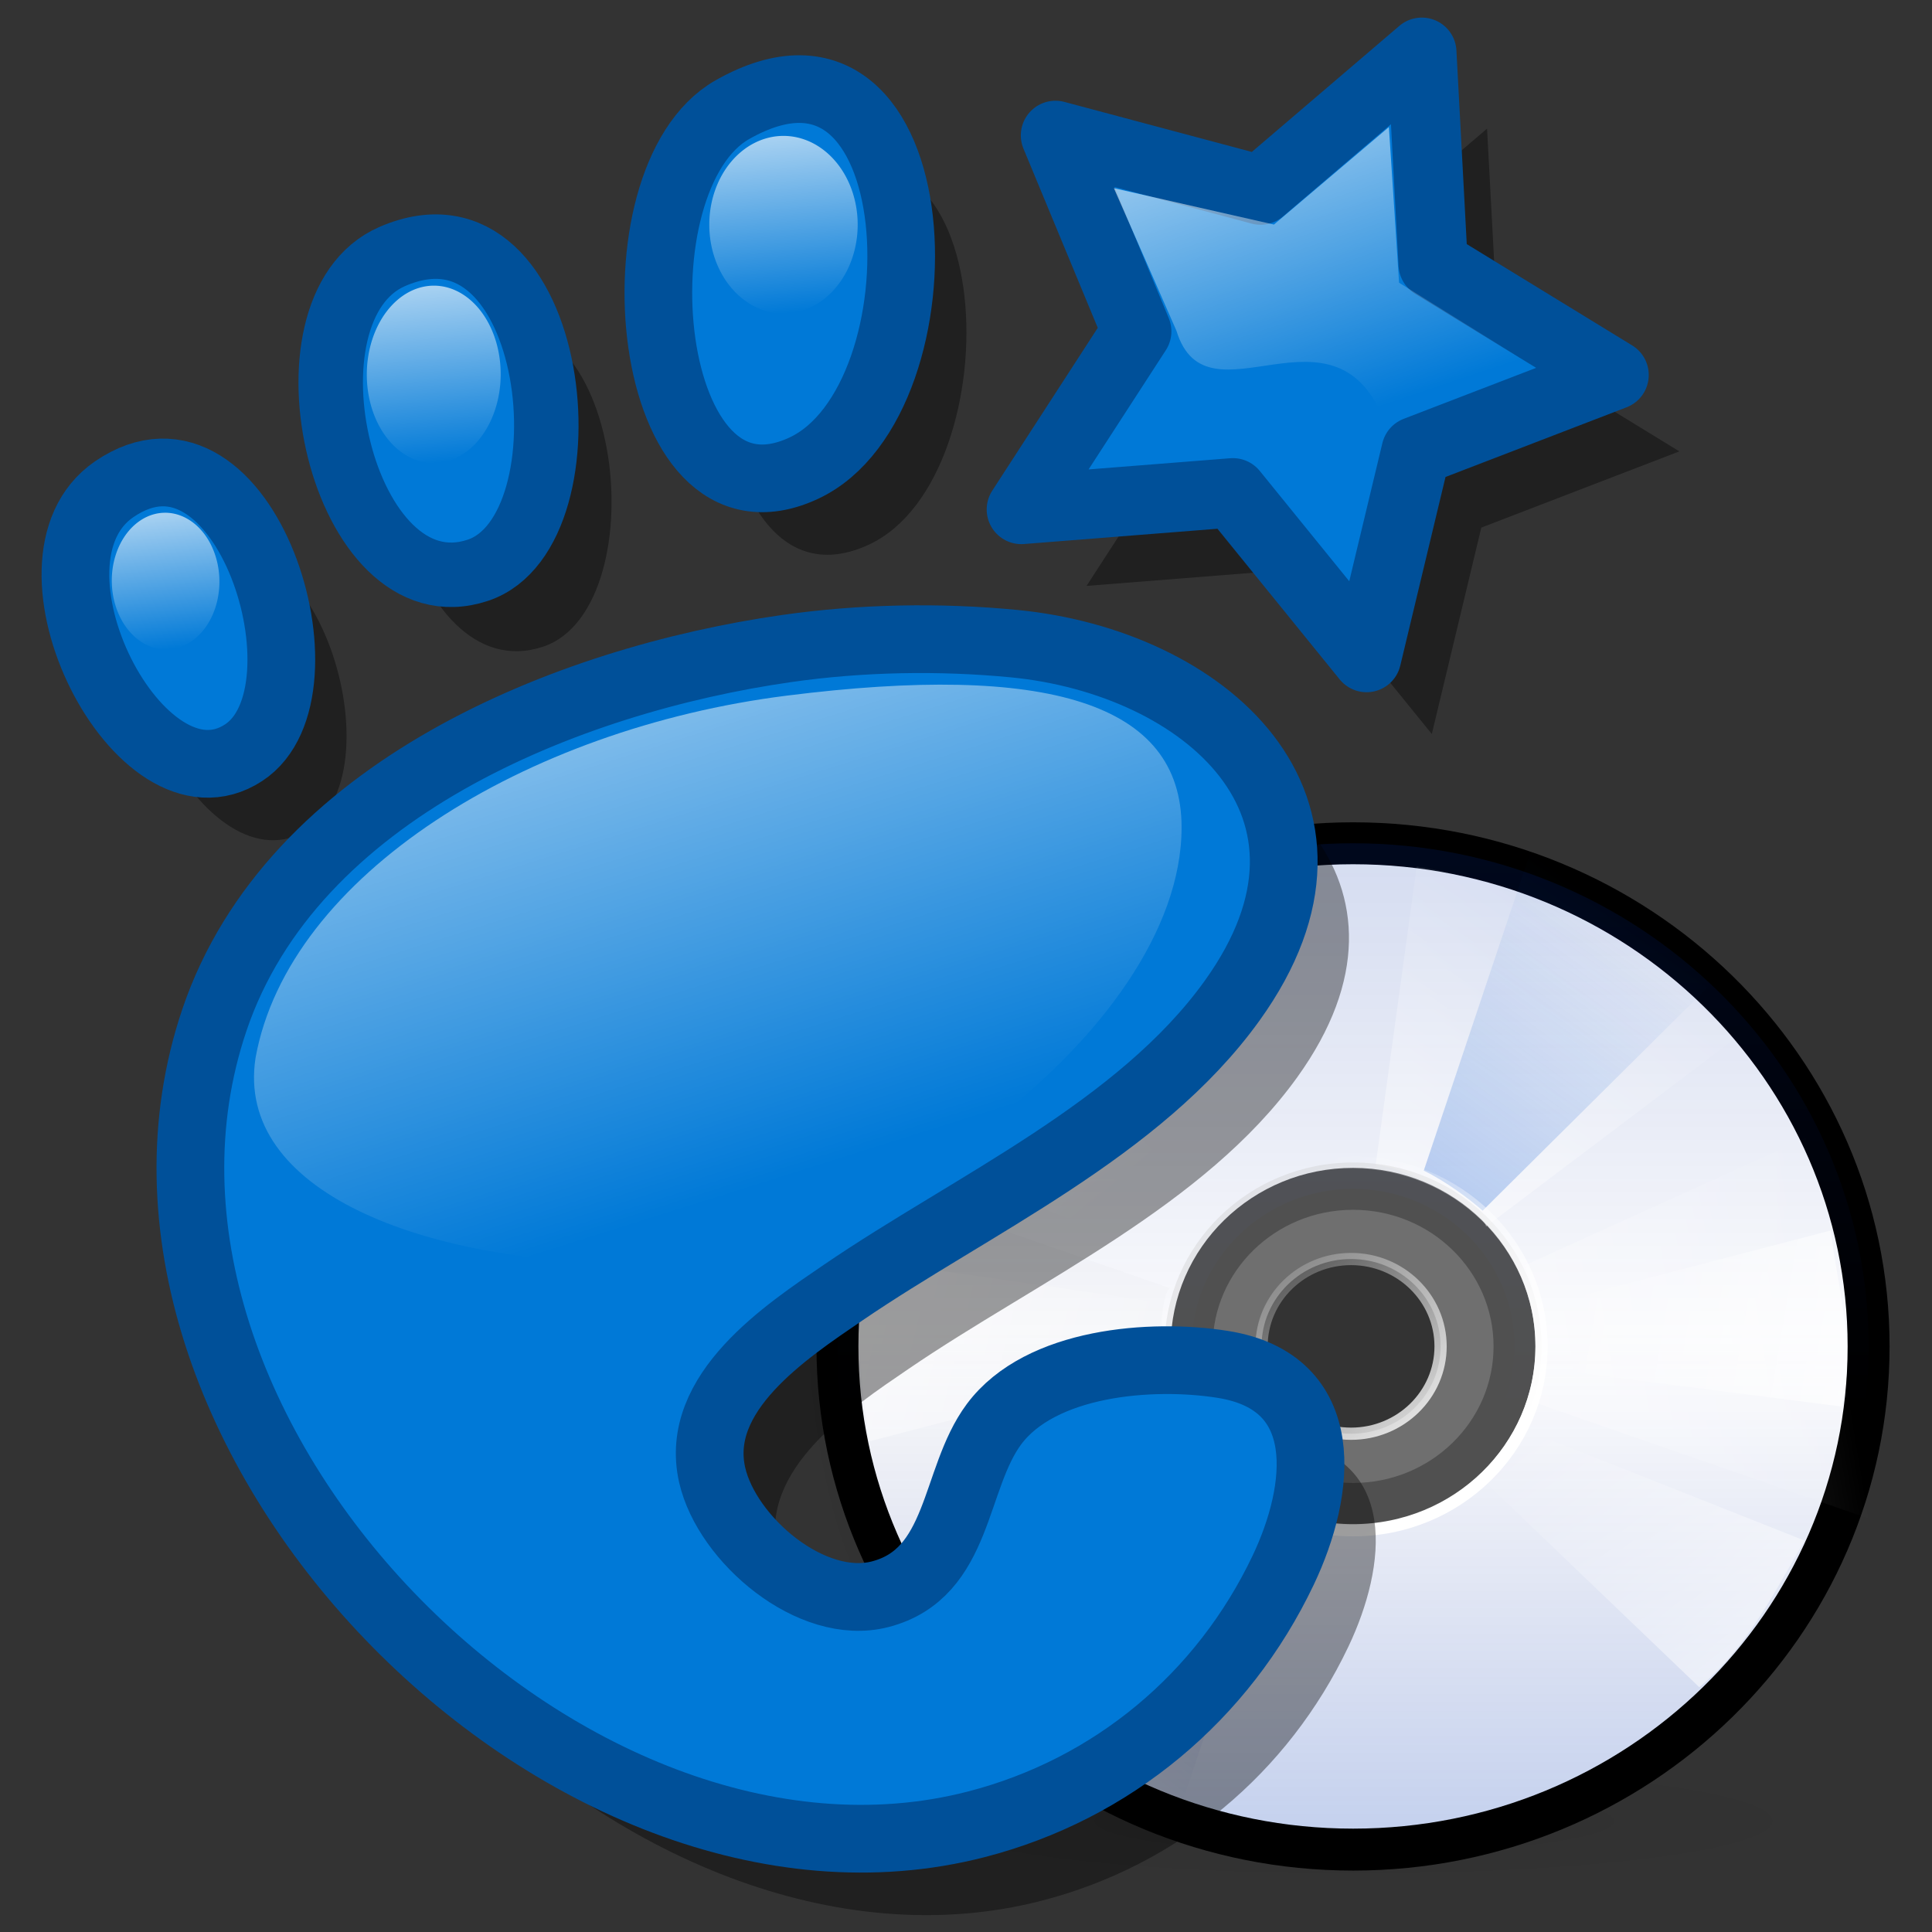 <?xml version="1.0" encoding="UTF-8" standalone="no"?>
<!-- Created with Inkscape (http://www.inkscape.org/) -->
<!-- 
-->
<svg
   xmlns:dc="http://purl.org/dc/elements/1.1/"
   xmlns:cc="http://web.resource.org/cc/"
   xmlns:rdf="http://www.w3.org/1999/02/22-rdf-syntax-ns#"
   xmlns:svg="http://www.w3.org/2000/svg"
   xmlns="http://www.w3.org/2000/svg"
   xmlns:xlink="http://www.w3.org/1999/xlink"
   xmlns:sodipodi="http://inkscape.sourceforge.net/DTD/sodipodi-0.dtd"
   xmlns:inkscape="http://www.inkscape.org/namespaces/inkscape"
   version="1.0"
   x="00"
   y="00"
   width="128"
   height="128"
   id="Etiquette"
   sodipodi:version="0.32"
   inkscape:version="0.41+cvs"
   sodipodi:docname="dropline.svg"
   sodipodi:docbase="/usr/share/icons/dlg-etiquette/scalable/apps">
  <rect width="100%" height="100%" fill="#333333" stroke="none"/>
  <sodipodi:namedview
     id="base"
     pagecolor="#ffffff"
     bordercolor="#666666"
     borderopacity="1.0"
     inkscape:pageopacity="0.0"
     inkscape:pageshadow="0"
     inkscape:zoom="2.0000000"
     inkscape:cx="138.71082"
     inkscape:cy="34.849747"
     inkscape:window-width="802"
     inkscape:window-height="569"
     inkscape:window-x="238"
     inkscape:window-y="83"
     inkscape:current-layer="Etiquette"
     showgrid="true"
     gridspacingx="8pt"
     gridspacingy="8pt"
     gridoriginy="0pt"
     gridoriginx="0pt"
     inkscape:grid-points="false"
     gridtolerance="40pt"
     showborder="true"
     inkscape:grid-bbox="false"
     gridcolor="#3f3fff"
     gridopacity="0.082"
     gridempspacing="2"
     gridempcolor="#3f3fff"
     gridempopacity="0.082" />
  <defs
     id="Gradients">
    <linearGradient
       id="linearGradient2749"
       inkscape:collect="always">
      <stop
         id="stop2751"
         offset="0"
         style="stop-color:#ffffff;stop-opacity:1;" />
      <stop
         id="stop2753"
         offset="1"
         style="stop-color:#ffffff;stop-opacity:0;" />
    </linearGradient>
    <linearGradient
       id="linearGradient2737"
       inkscape:collect="always">
      <stop
         id="stop2739"
         offset="0"
         style="stop-color:#ffffff;stop-opacity:1;" />
      <stop
         id="stop2741"
         offset="1"
         style="stop-color:#ffffff;stop-opacity:0;" />
    </linearGradient>
    <linearGradient
       id="linearGradient2725"
       inkscape:collect="always">
      <stop
         id="stop2727"
         offset="0"
         style="stop-color:#ffffff;stop-opacity:1;" />
      <stop
         id="stop2729"
         offset="1"
         style="stop-color:#ffffff;stop-opacity:0;" />
    </linearGradient>
    <linearGradient
       id="linearGradient2713"
       inkscape:collect="always">
      <stop
         id="stop2715"
         offset="0"
         style="stop-color:#ffffff;stop-opacity:1;" />
      <stop
         id="stop2717"
         offset="1"
         style="stop-color:#ffffff;stop-opacity:0;" />
    </linearGradient>
    <linearGradient
       inkscape:collect="always"
       id="linearGradient2701">
      <stop
         style="stop-color:#ffffff;stop-opacity:1;"
         offset="0"
         id="stop2703" />
      <stop
         style="stop-color:#ffffff;stop-opacity:0;"
         offset="1"
         id="stop2705" />
    </linearGradient>
    <linearGradient
       id="linearGradient9590">
      <stop
         style="stop-color:#ffffff;stop-opacity:0;"
         offset="0"
         id="stop9591" />
      <stop
         style="stop-color:#fff;stop-opacity:1;"
         offset="1"
         id="stop9592" />
    </linearGradient>
    <linearGradient
       inkscape:collect="always"
       id="linearGradient583">
      <stop
         style="stop-color:#000000;stop-opacity:1;"
         offset="0"
         id="stop584" />
      <stop
         style="stop-color:#000000;stop-opacity:0;"
         offset="1"
         id="stop585" />
    </linearGradient>
    <linearGradient
       id="linearGradient2023">
      <stop
         style="stop-color:#006aff;stop-opacity:0.686;"
         offset="0"
         id="stop2024" />
      <stop
         style="stop-color:#001d8f;stop-opacity:0;"
         offset="1"
         id="stop2025" />
    </linearGradient>
    <linearGradient
       id="linearGradient1753">
      <stop
         style="stop-color:#0043e3;stop-opacity:1;"
         offset="0"
         id="stop1754" />
      <stop
         style="stop-color:#0054cb;stop-opacity:0;"
         offset="1"
         id="stop1755" />
    </linearGradient>
    <linearGradient
       inkscape:collect="always"
       id="linearGradient1601">
      <stop
         style="stop-color:#ffffff;stop-opacity:1;"
         offset="0"
         id="stop1602" />
      <stop
         style="stop-color:#ffffff;stop-opacity:0;"
         offset="1"
         id="stop1603" />
    </linearGradient>
    <linearGradient
       inkscape:collect="always"
       xlink:href="#linearGradient1811"
       id="linearGradient5832"
       gradientUnits="userSpaceOnUse"
       gradientTransform="matrix(-0.439,-0.488,-0.444,0.493,668.133,236.885)"
       x1="2.825"
       y1="173.712"
       x2="83.588"
       y2="92.949" />
    <linearGradient
       id="linearGradient1811">
      <stop
         style="stop-color:#ffffff;stop-opacity:1;"
         offset="0"
         id="stop1812" />
      <stop
         style="stop-color:#ffffff;stop-opacity:0;"
         offset="1"
         id="stop1813" />
    </linearGradient>
    <linearGradient
       inkscape:collect="always"
       xlink:href="#linearGradient1811"
       id="linearGradient5831"
       gradientUnits="userSpaceOnUse"
       gradientTransform="matrix(-0.594,-0.661,-0.328,0.364,668.133,236.885)"
       x1="98.899"
       y1="8.786"
       x2="35.052"
       y2="72.632" />
    <linearGradient
       id="linearGradient2386">
      <stop
         style="stop-color:#ffffff;stop-opacity:1;"
         offset="0"
         id="stop2387" />
      <stop
         style="stop-color:#46a046;stop-opacity:1;"
         offset="0.5"
         id="stop2414" />
      <stop
         style="stop-color:#267726;stop-opacity:1;"
         offset="1"
         id="stop2388" />
    </linearGradient>
    <linearGradient
       inkscape:collect="always"
       xlink:href="#linearGradient2386"
       id="linearGradient5830"
       gradientUnits="userSpaceOnUse"
       gradientTransform="matrix(-0.439,-0.488,-0.444,0.493,672.058,236.403)"
       x1="17.775"
       y1="81.311"
       x2="93.902"
       y2="60.913" />
    <linearGradient
       id="MaterialSoftShadow">
      <stop
         style="stop-color:#000000;stop-opacity:0.215;"
         offset="0"
         id="stop2619" />
      <stop
         style="stop-color:#000000;stop-opacity:0.098;"
         offset="0.5"
         id="stop2621" />
      <stop
         style="stop-color:#000000;stop-opacity:0;"
         offset="1"
         id="stop2620" />
    </linearGradient>
    <linearGradient
       inkscape:collect="always"
       xlink:href="#linearGradient583"
       id="linearGradient586"
       gradientTransform="scale(0.97,1.031)"
       x1="649.975"
       y1="221.225"
       x2="585.337"
       y2="220.087"
       gradientUnits="userSpaceOnUse" />
    <linearGradient
       inkscape:collect="always"
       xlink:href="#linearGradient2023"
       id="linearGradient97"
       gradientUnits="userSpaceOnUse"
       gradientTransform="matrix(0.911,0,0,0.889,-4.671,-2.469)"
       x1="98.615"
       y1="-205.989"
       x2="98.615"
       y2="87.374" />
    <linearGradient
       y2="670.943"
       x2="461.125"
       y1="186.969"
       x1="222.702"
       gradientTransform="matrix(0.133,0,0,0.128,37.243,37.077)"
       gradientUnits="userSpaceOnUse"
       id="linearGradient3296"
       xlink:href="#linearGradient3329"
       inkscape:collect="always" />
    <linearGradient
       y2="23.714"
       x2="52.857"
       y1="8.363"
       x1="51.327"
       gradientUnits="userSpaceOnUse"
       id="linearGradient3266"
       xlink:href="#linearGradient3252"
       inkscape:collect="always" />
    <linearGradient
       y2="23.714"
       x2="52.857"
       y1="8.363"
       x1="51.327"
       gradientUnits="userSpaceOnUse"
       id="linearGradient3262"
       xlink:href="#linearGradient3252"
       inkscape:collect="always" />
    <linearGradient
       gradientUnits="userSpaceOnUse"
       y2="23.714"
       x2="52.857"
       y1="8.363"
       x1="51.327"
       id="linearGradient3258"
       xlink:href="#linearGradient3252"
       inkscape:collect="always" />
    <linearGradient
       gradientUnits="userSpaceOnUse"
       y2="29.339"
       x2="84.464"
       y1="-0.571"
       x1="74.464"
       id="linearGradient3248"
       xlink:href="#linearGradient3242"
       inkscape:collect="always" />
    <linearGradient
       gradientUnits="userSpaceOnUse"
       y2="75.35"
       x2="51.77"
       y1="18.276"
       x1="33.771"
       id="linearGradient3238"
       xlink:href="#linearGradient3232"
       inkscape:collect="always" />
    <linearGradient
       id="linearGradient8905">
      <stop
         style="stop-color:#00a300;stop-opacity:1;"
         offset="0"
         id="stop8907" />
      <stop
         style="stop-color:#d4ef00;stop-opacity:1;"
         offset="1"
         id="stop8909" />
    </linearGradient>
    <linearGradient
       inkscape:collect="always"
       xlink:href="#linearGradient8905"
       id="linearGradient8911"
       gradientTransform="scale(1.02,0.98)"
       x1="222.702"
       y1="186.969"
       x2="461.125"
       y2="670.943"
       gradientUnits="userSpaceOnUse" />
    <linearGradient
       inkscape:collect="always"
       xlink:href="#linearGradient8905"
       id="linearGradient8920"
       gradientUnits="userSpaceOnUse"
       gradientTransform="scale(1.02,0.98)"
       x1="222.702"
       y1="186.969"
       x2="461.125"
       y2="670.943" />
    <linearGradient
       inkscape:collect="always"
       xlink:href="#linearGradient8905"
       id="linearGradient8924"
       gradientUnits="userSpaceOnUse"
       gradientTransform="matrix(0.224,0,0,0.215,-19.999,-25.542)"
       x1="222.702"
       y1="186.969"
       x2="461.125"
       y2="670.943" />
    <linearGradient
       y2="670.943"
       x2="461.125"
       y1="186.969"
       x1="222.702"
       gradientTransform="matrix(0.224,0,0,0.215,-19.285,-21.256)"
       gradientUnits="userSpaceOnUse"
       id="linearGradient2061"
       xlink:href="#linearGradient8905"
       inkscape:collect="always" />
    <radialGradient
       id="defitem0"
       gradientUnits="userSpaceOnUse"
       cx="49.739"
       cy="200.99"
       fx="49.739"
       fy="200.99"
       r="259.508">
      <stop
         stop-color="#99ccff"
         offset="0.006"
         stop-opacity="1"
         id="stop156" />
      <stop
         stop-color="#3399ff"
         offset="0.584"
         stop-opacity="1"
         id="stop157" />
      <stop
         stop-color="#0066cc"
         offset="1"
         stop-opacity="1"
         id="stop158" />
    </radialGradient>
    <linearGradient
       id="defitem1"
       gradientUnits="userSpaceOnUse"
       x1="126.668"
       y1="242.002"
       x2="126.668"
       y2="153.002">
      <stop
         stop-color="#ffffff"
         offset="0.006"
         stop-opacity="1"
         id="stop160" />
      <stop
         stop-color="#99ccff"
         offset="0.73"
         stop-opacity="1"
         id="stop161" />
      <stop
         stop-color="#3399ff"
         offset="1"
         stop-opacity="1"
         id="stop162" />
    </linearGradient>
    <linearGradient
       id="defitem2"
       gradientUnits="userSpaceOnUse"
       x1="55.456"
       y1="218.395"
       x2="60.371"
       y2="179.294">
      <stop
         stop-color="#99ccff"
         offset="0"
         stop-opacity="1"
         id="stop164" />
      <stop
         stop-color="#ffffff"
         offset="1"
         stop-opacity="1"
         id="stop165" />
    </linearGradient>
    <linearGradient
       id="defitem3"
       gradientUnits="userSpaceOnUse"
       x1="81.832"
       y1="221.711"
       x2="86.747"
       y2="182.61">
      <stop
         stop-color="#99ccff"
         offset="0"
         stop-opacity="1"
         id="stop167" />
      <stop
         stop-color="#ffffff"
         offset="1"
         stop-opacity="1"
         id="stop168" />
    </linearGradient>
    <linearGradient
       id="defitem4"
       gradientUnits="userSpaceOnUse"
       x1="116.754"
       y1="226.101"
       x2="121.669"
       y2="187">
      <stop
         stop-color="#99ccff"
         offset="0"
         stop-opacity="1"
         id="stop170" />
      <stop
         stop-color="#ffffff"
         offset="1"
         stop-opacity="1"
         id="stop171" />
    </linearGradient>
    <linearGradient
       id="defitem5"
       gradientUnits="userSpaceOnUse"
       x1="167.892"
       y1="232.529"
       x2="172.807"
       y2="193.428">
      <stop
         stop-color="#99ccff"
         offset="0"
         stop-opacity="1"
         id="stop173" />
      <stop
         stop-color="#ffffff"
         offset="1"
         stop-opacity="1"
         id="stop174" />
    </linearGradient>
    <linearGradient
       id="defitem6"
       gradientUnits="userSpaceOnUse"
       x1="117.213"
       y1="151.981"
       x2="117.213"
       y2="97.173">
      <stop
         stop-color="#99ccff"
         offset="0"
         stop-opacity="1"
         id="stop176" />
      <stop
         stop-color="#ffffff"
         offset="1"
         stop-opacity="1"
         id="stop177" />
    </linearGradient>
    <linearGradient
       id="defitem7"
       gradientUnits="userSpaceOnUse"
       x1="156.316"
       y1="81.697"
       x2="156.316"
       y2="67.65">
      <stop
         stop-color="#99ccff"
         offset="0"
         stop-opacity="1"
         id="stop179" />
      <stop
         stop-color="#ffffff"
         offset="1"
         stop-opacity="1"
         id="stop180" />
    </linearGradient>
    <linearGradient
       id="linearGradient7276">
      <stop
         style="stop-color:#c5c5c5;stop-opacity:1;"
         offset="0"
         id="stop7278" />
      <stop
         id="stop7284"
         offset="0.5"
         style="stop-color:#ffffff;stop-opacity:1;" />
      <stop
         style="stop-color:#c7c7c7;stop-opacity:1;"
         offset="1"
         id="stop7280" />
    </linearGradient>
    <linearGradient
       id="linearGradient3232"
       inkscape:collect="always">
      <stop
         id="stop3234"
         offset="0"
         style="stop-color:#ffffff;stop-opacity:1;" />
      <stop
         id="stop3236"
         offset="1"
         style="stop-color:#ffffff;stop-opacity:0;" />
    </linearGradient>
    <linearGradient
       id="linearGradient3242"
       inkscape:collect="always">
      <stop
         id="stop3244"
         offset="0"
         style="stop-color:#ffffff;stop-opacity:1;" />
      <stop
         id="stop3246"
         offset="1"
         style="stop-color:#ffffff;stop-opacity:0;" />
    </linearGradient>
    <linearGradient
       id="linearGradient3252"
       inkscape:collect="always">
      <stop
         id="stop3254"
         offset="0"
         style="stop-color:#ffffff;stop-opacity:1;" />
      <stop
         id="stop3256"
         offset="1"
         style="stop-color:#ffffff;stop-opacity:0;" />
    </linearGradient>
    <linearGradient
       id="linearGradient3299">
      <stop
         id="stop3301"
         offset="0"
         style="stop-color:#00a300;stop-opacity:1;" />
      <stop
         id="stop3303"
         offset="1"
         style="stop-color:#d4ef00;stop-opacity:1;" />
    </linearGradient>
    <linearGradient
       id="linearGradient3305">
      <stop
         style="stop-color:#00a300;stop-opacity:1;"
         offset="0"
         id="stop3307" />
      <stop
         style="stop-color:#d4ef00;stop-opacity:1;"
         offset="1"
         id="stop3309" />
    </linearGradient>
    <linearGradient
       id="linearGradient3311">
      <stop
         id="stop3313"
         offset="0"
         style="stop-color:#00a300;stop-opacity:1;" />
      <stop
         id="stop3315"
         offset="1"
         style="stop-color:#d4ef00;stop-opacity:1;" />
    </linearGradient>
    <linearGradient
       id="linearGradient3317">
      <stop
         style="stop-color:#00a300;stop-opacity:1;"
         offset="0"
         id="stop3319" />
      <stop
         style="stop-color:#d4ef00;stop-opacity:1;"
         offset="1"
         id="stop3321" />
    </linearGradient>
    <linearGradient
       id="linearGradient3323">
      <stop
         id="stop3325"
         offset="0"
         style="stop-color:#00a300;stop-opacity:1;" />
      <stop
         id="stop3327"
         offset="1"
         style="stop-color:#d4ef00;stop-opacity:1;" />
    </linearGradient>
    <linearGradient
       id="linearGradient3329">
      <stop
         style="stop-color:#00a300;stop-opacity:1;"
         offset="0"
         id="stop3331" />
      <stop
         style="stop-color:#d4ef00;stop-opacity:1;"
         offset="1"
         id="stop3333" />
    </linearGradient>
    <radialGradient
       inkscape:collect="always"
       xlink:href="#MaterialSoftShadow"
       id="radialGradient1826"
       gradientUnits="userSpaceOnUse"
       cx="-289.091"
       cy="598.367"
       fx="-289.091"
       fy="598.367"
       r="125.205" />
    <linearGradient
       inkscape:collect="always"
       xlink:href="#linearGradient2023"
       id="linearGradient1828"
       gradientUnits="userSpaceOnUse"
       gradientTransform="matrix(0.911,0,0,0.889,-3.848,-6.943)"
       x1="127.761"
       y1="267.642"
       x2="127.761"
       y2="77.294" />
    <linearGradient
       inkscape:collect="always"
       xlink:href="#linearGradient2023"
       id="linearGradient1830"
       gradientUnits="userSpaceOnUse"
       gradientTransform="matrix(0.911,0,0,0.889,-4.671,-4.969)"
       x1="98.615"
       y1="-205.989"
       x2="98.615"
       y2="87.374" />
    <linearGradient
       inkscape:collect="always"
       xlink:href="#linearGradient2023"
       id="linearGradient1832"
       gradientUnits="userSpaceOnUse"
       gradientTransform="matrix(-0.431,2.937544e-2,-3.675125e-2,-0.513,22.902,291.881)"
       x1="-219.767"
       y1="537.684"
       x2="-72.849"
       y2="347.807" />
    <linearGradient
       inkscape:collect="always"
       xlink:href="#linearGradient1601"
       id="linearGradient1834"
       gradientUnits="userSpaceOnUse"
       gradientTransform="matrix(0.429,-2.924403e-2,3.073985e-2,0.429,148.079,-150.312)"
       x1="-265.254"
       y1="535.94"
       x2="-145.861"
       y2="383.048" />
    <linearGradient
       inkscape:collect="always"
       xlink:href="#linearGradient1753"
       id="linearGradient1836"
       gradientUnits="userSpaceOnUse"
       gradientTransform="matrix(0.442,-3.015165e-2,3.580514e-2,0.5,155.74,-169.511)"
       x1="-326.937"
       y1="621.12"
       x2="-144.874"
       y2="372.947" />
    <linearGradient
       inkscape:collect="always"
       xlink:href="#linearGradient1601"
       id="linearGradient1838"
       gradientUnits="userSpaceOnUse"
       gradientTransform="matrix(0.281,0.369,-0.388,0.281,285.543,-24.728)"
       x1="-118.477"
       y1="566.042"
       x2="-32.234"
       y2="396.04" />
    <linearGradient
       inkscape:collect="always"
       xlink:href="#linearGradient1601"
       id="linearGradient1840"
       gradientUnits="userSpaceOnUse"
       gradientTransform="matrix(0.223,0.293,-0.375,0.272,260.832,-14.831)"
       x1="-36.099"
       y1="294.645"
       x2="-116.468"
       y2="391.662" />
    <linearGradient
       inkscape:collect="always"
       xlink:href="#linearGradient1601"
       id="linearGradient1842"
       gradientUnits="userSpaceOnUse"
       gradientTransform="matrix(-0.226,-0.298,0.382,-0.276,-159.621,107.679)"
       x1="-95.537"
       y1="287.639"
       x2="-214.042"
       y2="411.965" />
    <linearGradient
       inkscape:collect="always"
       xlink:href="#linearGradient1601"
       id="linearGradient1844"
       gradientUnits="userSpaceOnUse"
       gradientTransform="matrix(1.763197e-3,0.371,-0.476,2.152011e-3,272.916,114.479)"
       x1="-2.841"
       y1="276.703"
       x2="-117.352"
       y2="391.214" />
    <linearGradient
       inkscape:collect="always"
       xlink:href="#linearGradient9590"
       id="linearGradient1846"
       gradientUnits="userSpaceOnUse"
       gradientTransform="matrix(-1.728076e-3,-0.364,0.463,-2.091762e-3,-138.762,-27.741)"
       x1="-192.844"
       y1="392.992"
       x2="-150.66"
       y2="346.77" />
    <linearGradient
       inkscape:collect="always"
       xlink:href="#linearGradient1601"
       id="linearGradient1848"
       gradientUnits="userSpaceOnUse"
       gradientTransform="matrix(0.878,0,0,0.858,-3.778,-6.826)"
       x1="95.641"
       y1="96.112"
       x2="68.67"
       y2="62.445" />
    <linearGradient
       inkscape:collect="always"
       xlink:href="#linearGradient2725"
       id="linearGradient1901"
       gradientUnits="userSpaceOnUse"
       x1="51.327"
       y1="8.363"
       x2="52.857"
       y2="23.714" />
    <linearGradient
       inkscape:collect="always"
       xlink:href="#linearGradient2737"
       id="linearGradient1903"
       gradientUnits="userSpaceOnUse"
       x1="51.327"
       y1="8.363"
       x2="52.857"
       y2="23.714" />
    <linearGradient
       inkscape:collect="always"
       xlink:href="#linearGradient2749"
       id="linearGradient1905"
       gradientUnits="userSpaceOnUse"
       x1="51.327"
       y1="8.363"
       x2="52.857"
       y2="23.714" />
    <linearGradient
       inkscape:collect="always"
       xlink:href="#linearGradient2713"
       id="linearGradient1911"
       gradientUnits="userSpaceOnUse"
       x1="74.464"
       y1="-0.571"
       x2="84.464"
       y2="29.339"
       gradientTransform="matrix(1.08,0,0,1.08,-3.519,-3.498)" />
    <linearGradient
       inkscape:collect="always"
       xlink:href="#linearGradient2701"
       id="linearGradient1914"
       gradientUnits="userSpaceOnUse"
       x1="33.771"
       y1="18.276"
       x2="51.77"
       y2="75.35"
       gradientTransform="matrix(1.08,0,0,1.08,-3.519,-3.498)" />
  </defs>
  <g
     id="g1361"
     transform="matrix(0.585,0,0,0.585,51.743,50.881)">
    <path
       transform="matrix(-0.45,0,0,5.655982e-2,-65.17,85.409)"
       d="M -163.886 598.367 A 125.205 125.205 0 1 1  -414.296,598.367 A 125.205 125.205 0 1 1  -163.886 598.367 z"
       sodipodi:ry="125.20509"
       sodipodi:rx="125.20509"
       sodipodi:cy="598.36652"
       sodipodi:cx="-289.09140"
       id="path1857"
       style="opacity:0.314;fill:url(#radialGradient1826);fill-opacity:1;fill-rule:evenodd;stroke:none;stroke-width:1pt;stroke-linecap:butt;stroke-linejoin:miter;stroke-opacity:1"
       sodipodi:type="arc" />
    <path
       transform="translate(-0.823,1.975)"
       id="path965"
       d="M 65.614,5.574 C 32.831,5.574 6.213,31.536 6.213,63.529 C 6.213,95.523 32.831,121.499 65.614,121.499 C 98.397,121.499 125,95.523 125,63.529 C 125,31.536 98.397,5.574 65.614,5.574 z M 65.614,45.381 C 75.879,45.381 84.21,53.512 84.21,63.529 C 84.21,73.547 75.879,81.678 65.614,81.678 C 55.349,81.678 47.017,73.547 47.017,63.529 C 47.017,53.512 55.349,45.381 65.614,45.381 z "
       style="fill:#ffffff;fill-opacity:1;fill-rule:evenodd;stroke:none;stroke-width:3.023;stroke-linecap:butt;stroke-linejoin:miter;stroke-miterlimit:4;stroke-opacity:0.588" />
    <path
       transform="translate(-0.823,1.975)"
       id="path2021"
       d="M 65.614,6.551 C 33.383,6.551 7.215,32.076 7.215,63.53 C 7.215,94.983 33.383,120.521 65.614,120.521 C 97.844,120.521 123.998,94.983 123.998,63.53 C 123.998,32.076 97.844,6.551 65.614,6.551 z M 65.614,45.687 C 75.705,45.687 83.897,53.681 83.897,63.53 C 83.897,73.378 75.705,81.372 65.614,81.372 C 55.522,81.372 47.331,73.378 47.331,63.53 C 47.331,53.681 55.522,45.687 65.614,45.687 z "
       style="fill:url(#linearGradient1828);fill-opacity:1;fill-rule:evenodd;stroke:#000000;stroke-width:4.75;stroke-linecap:butt;stroke-linejoin:miter;stroke-miterlimit:4;stroke-dasharray:none;stroke-opacity:1" />
    <path
       id="path2005"
       d="M 64.79,8.526 C 32.56,8.526 6.391,34.05 6.391,65.504 C 6.391,96.958 32.56,122.496 64.79,122.496 C 97.021,122.496 123.175,96.958 123.175,65.504 C 123.175,34.05 97.021,8.526 64.79,8.526 z M 64.79,47.662 C 74.882,47.662 83.073,55.656 83.073,65.504 C 83.073,75.353 74.882,83.347 64.79,83.347 C 54.698,83.347 46.507,75.353 46.507,65.504 C 46.507,55.656 54.698,47.662 64.79,47.662 z "
       style="fill:url(#linearGradient1830);fill-opacity:1;fill-rule:evenodd;stroke:none;stroke-width:0.615;stroke-linecap:butt;stroke-linejoin:miter;stroke-miterlimit:4;stroke-opacity:0.585" />
    <path
       transform="translate(-0.823,1.975)"
       sodipodi:nodetypes="ccccc"
       id="path7873"
       d="M 57.028,83.057 L 44.514,120.406 C 37.68,117.129 29.797,113.844 24.024,108.358 L 50.359,78.524 C 51.864,79.857 54.543,81.852 57.028,83.057 z "
       style="fill:url(#linearGradient1832);fill-opacity:1;fill-rule:evenodd;stroke:none;stroke-width:1pt;stroke-linecap:butt;stroke-linejoin:miter;stroke-opacity:1" />
    <path
       transform="translate(-0.823,1.975)"
       sodipodi:nodetypes="ccccc"
       id="path7875"
       d="M 68.17,43 L 72.82,9.182 C 83.163,10.592 102.632,19.707 108.755,28.753 L 80.677,49.951 C 80.378,48.227 72.152,43.224 68.17,43 z "
       style="fill:url(#linearGradient1834);fill-opacity:1;fill-rule:evenodd;stroke:none;stroke-width:1pt;stroke-linecap:butt;stroke-linejoin:miter;stroke-opacity:1" />
    <path
       transform="translate(-0.823,1.975)"
       sodipodi:nodetypes="ccccc"
       id="path1750"
       d="M 73.618,43.625 L 86.132,6.276 C 92.966,9.553 102.931,14.339 108.609,20.046 L 80.287,48.159 C 78.782,46.825 76.103,44.83 73.618,43.625 z "
       style="fill:url(#linearGradient1836);fill-opacity:1;fill-rule:evenodd;stroke:none;stroke-width:1pt;stroke-linecap:butt;stroke-linejoin:miter;stroke-opacity:1" />
    <path
       transform="translate(-0.823,1.975)"
       sodipodi:nodetypes="ccccc"
       id="path1730"
       d="M 85,54.379 L 121.555,37.788 C 126.319,47.943 129.194,72.255 124.242,83.108 L 85.795,69.752 C 87.25,68.466 87.135,58.101 85,54.379 z "
       style="fill:url(#linearGradient1838);fill-opacity:0.75;fill-rule:evenodd;stroke:none;stroke-width:1pt;stroke-linecap:butt;stroke-linejoin:miter;stroke-opacity:1" />
    <path
       transform="translate(-0.823,1.975)"
       sodipodi:nodetypes="ccccc"
       id="path1606"
       d="M 86.775,58.989 L 119.712,50.405 C 120.453,56.873 122.589,63.563 120.947,70.344 L 86.489,65.931 C 86.788,64.218 87.034,61.347 86.775,58.989 z "
       style="fill:url(#linearGradient1840);fill-opacity:1;fill-rule:evenodd;stroke:none;stroke-width:1pt;stroke-linecap:butt;stroke-linejoin:miter;stroke-opacity:1" />
    <path
       transform="translate(-0.823,1.975)"
       sodipodi:nodetypes="ccccc"
       id="path1732"
       d="M 45.647,72.302 L 9.092,88.893 C 4.328,78.738 1.452,54.426 6.404,43.573 L 44.851,56.929 C 43.396,58.215 43.511,68.58 45.647,72.302 z "
       style="fill:#000000;fill-opacity:0.013;fill-rule:evenodd;stroke:none;stroke-width:1pt;stroke-linecap:butt;stroke-linejoin:miter;stroke-opacity:1" />
    <path
       transform="translate(-0.823,1.975)"
       sodipodi:nodetypes="ccccc"
       id="path1733"
       d="M 43.866,65.674 L 10.765,74.3 C 10.011,67.717 8.909,60.658 10.58,53.757 L 44.158,58.609 C 43.853,60.352 43.602,63.273 43.866,65.674 z "
       style="fill:url(#linearGradient1842);fill-opacity:1;fill-rule:evenodd;stroke:none;stroke-width:1pt;stroke-linecap:butt;stroke-linejoin:miter;stroke-opacity:1" />
    <path
       transform="translate(-0.823,1.975)"
       sodipodi:nodetypes="ccccc"
       id="path1859"
       d="M 84.397,72.702 L 116.748,85.523 C 113.361,91.27 110.358,97.529 104.822,102.131 L 79.874,78.234 C 81.178,77.003 83.153,74.791 84.397,72.702 z "
       style="fill:url(#linearGradient1844);fill-opacity:1;fill-rule:evenodd;stroke:none;stroke-width:1pt;stroke-linecap:butt;stroke-linejoin:miter;stroke-opacity:1" />
    <path
       transform="translate(-0.823,1.975)"
       sodipodi:nodetypes="ccccc"
       id="path1862"
       d="M 46.358,53.98 L 14.115,41.694 C 17.42,36.085 20.413,29.748 25.817,25.256 L 50.773,48.581 C 49.5,49.782 47.572,51.941 46.358,53.98 z "
       style="fill:url(#linearGradient1846);fill-opacity:1;fill-rule:evenodd;stroke:none;stroke-width:1pt;stroke-linecap:butt;stroke-linejoin:miter;stroke-opacity:1" />
    <path
       transform="translate(-0.823,1.975)"
       id="path964"
       d="M 65.614,42.704 C 53.835,42.704 44.275,52.034 44.275,63.529 C 44.275,75.024 53.835,84.354 65.614,84.354 C 77.393,84.354 86.953,75.024 86.953,63.529 C 86.953,52.034 77.393,42.704 65.614,42.704 z M 65.385,53.636 C 70.98,53.636 75.522,58.069 75.522,63.529 C 75.522,68.989 70.98,73.422 65.385,73.422 C 59.79,73.422 55.247,68.989 55.247,63.529 C 55.247,58.069 59.79,53.636 65.385,53.636 z "
       style="fill:#cccccc;fill-opacity:0.392;fill-rule:evenodd;stroke:url(#linearGradient1848);stroke-width:1.385;stroke-linecap:butt;stroke-linejoin:miter;stroke-miterlimit:4;stroke-opacity:1" />
    <path
       transform="translate(-0.823,1.975)"
       sodipodi:nodetypes="cccccczzzz"
       id="path7887"
       d="M 65.614,4.691 C 32.631,4.691 5.851,30.812 5.851,63 C 5.851,95.188 32.631,121.323 65.614,121.323 C 98.597,121.323 125.362,95.188 125.362,63 C 125.362,30.812 98.597,4.691 65.614,4.691 z M 66.136,53.918 C 72.041,53.918 75.443,58.246 75.443,63 C 75.443,67.499 70.856,72.337 65.614,72.337 C 61.416,72.337 56.001,68.227 56.001,63 C 56.001,57.736 59.709,53.918 66.136,53.918 z "
       style="fill:none;fill-opacity:1;fill-rule:evenodd;stroke:none;stroke-width:3.023;stroke-linecap:butt;stroke-linejoin:miter;stroke-miterlimit:4;stroke-opacity:0.588" />
  </g>
  <g
     id="g191"
     transform="matrix(0.119,0,0,-0.122,130.22,61.187)"
     style="font-size:12" />
  <g
     transform="matrix(1.695,0,0,1.695,-92.163,-41.255)"
     id="g1412"
     style="stroke:none;fill-opacity:0.381;fill:#000000">
    <path
       style="fill:#000000;fill-opacity:0.381;stroke:none;stroke-width:2.647;stroke-linecap:round;stroke-linejoin:round;stroke-miterlimit:4;stroke-dasharray:none;stroke-opacity:1"
       id="path1414"
       d="M 61.387,46.449 C 57.27,49.267 62.415,59.39 66.448,56.745 C 70.071,54.368 66.476,42.965 61.387,46.449 M 87.664,52.676 C 79.104,53.902 68.343,58.208 65.304,67.193 C 59.88,83.229 79.029,102.772 95.081,98.634 C 100.406,97.261 104.726,93.645 107.078,88.702 C 108.571,85.563 109.074,81.341 104.709,80.654 C 101.925,80.215 97.591,80.552 95.776,82.993 C 94.182,85.137 94.466,88.825 91.329,89.639 C 88.646,90.335 85.337,87.5 84.761,84.983 C 84.023,81.762 87.637,79.38 89.889,77.843 C 94.906,74.419 101.458,71.486 105.083,66.44 C 110.558,58.822 103.943,53.199 96.564,52.484 C 93.636,52.201 90.573,52.259 87.664,52.676 z " />
    <g
       transform="matrix(0.742,0,0,0.742,59.479,27.882)"
       style="fill:#000000;fill-opacity:0.381;stroke:none;stroke-width:3.564;stroke-linecap:round;stroke-linejoin:round;stroke-miterlimit:4;stroke-dasharray:none;stroke-opacity:1"
       id="g1416">
      <path
         style="fill:#000000;fill-opacity:0.381;stroke:none;stroke-width:3.564;stroke-linecap:round;stroke-linejoin:round;stroke-miterlimit:4;stroke-dasharray:none;stroke-opacity:1"
         id="path1418"
         d="M 35.133,5.029 C 28.723,8.668 30.391,27.875 38.893,23.914 C 46.597,20.324 45.864,-1.064 35.133,5.029 z " />
    </g>
    <g
       transform="matrix(0.742,0,0,0.742,59.479,27.882)"
       style="fill:#000000;fill-opacity:0.381;stroke:none;stroke-width:3.396;stroke-linecap:round;stroke-linejoin:round;stroke-miterlimit:4;stroke-dasharray:none;stroke-opacity:1"
       id="g1420">
      <path
         style="fill:#000000;fill-opacity:0.381;stroke:none;stroke-width:3.396;stroke-linecap:round;stroke-linejoin:round;stroke-miterlimit:4;stroke-dasharray:none;stroke-opacity:1"
         id="path1422"
         d="M 17.228,12.758 C 10.892,15.497 14.581,31.686 21.736,29.288 C 27.897,27.223 25.988,8.97 17.228,12.758 z " />
    </g>
    <path
       transform="matrix(0.835,0.169,-0.169,0.835,120.292,84.242)"
       d="M -18.719,-33.593 L -26.231,-39.787 L -35.592,-37.11 L -32.023,-46.169 L -37.462,-54.244 L -27.744,-53.649 L -21.744,-61.317 L -19.307,-51.891 L -10.16,-48.554 L -18.372,-43.324 L -18.719,-33.593 z "
       inkscape:randomized="0.0000000"
       inkscape:rounded="0.0000000"
       inkscape:flatsided="false"
       sodipodi:arg2="1.7762609"
       sodipodi:arg1="1.1479424"
       sodipodi:r2="7.3309345"
       sodipodi:r1="14.661869"
       sodipodi:cy="-46.963787"
       sodipodi:cx="-24.735376"
       sodipodi:sides="5"
       id="path1424"
       style="fill:#000000;fill-opacity:0.381;stroke:none;stroke-width:3.179;stroke-linecap:round;stroke-linejoin:round;stroke-miterlimit:4;stroke-dasharray:none;stroke-dashoffset:0;stroke-opacity:1"
       sodipodi:type="star" />
  </g>
  <g
     transform="matrix(1.695,0,0,1.695,-96.485,-46.317)"
     id="g7268">
    <path
       style="fill:#0079d7;fill-opacity:1;stroke:#005099;stroke-width:2.647;stroke-linecap:round;stroke-linejoin:round;stroke-miterlimit:4;stroke-dasharray:none;stroke-opacity:1"
       id="path8"
       d="M 61.387,46.449 C 57.27,49.267 62.415,59.39 66.448,56.745 C 70.071,54.368 66.476,42.965 61.387,46.449 M 87.664,52.676 C 79.104,53.902 68.343,58.208 65.304,67.193 C 59.88,83.229 79.029,102.772 95.081,98.634 C 100.406,97.261 104.726,93.645 107.078,88.702 C 108.571,85.563 109.074,81.341 104.709,80.654 C 101.925,80.215 97.591,80.552 95.776,82.993 C 94.182,85.137 94.466,88.825 91.329,89.639 C 88.646,90.335 85.337,87.5 84.761,84.983 C 84.023,81.762 87.637,79.38 89.889,77.843 C 94.906,74.419 101.458,71.486 105.083,66.44 C 110.558,58.822 103.943,53.199 96.564,52.484 C 93.636,52.201 90.573,52.259 87.664,52.676 z " />
    <g
       transform="matrix(0.742,0,0,0.742,59.479,27.882)"
       style="fill:#0079d7;fill-opacity:1;stroke:#005099;stroke-width:3.564;stroke-linecap:round;stroke-linejoin:round;stroke-miterlimit:4;stroke-dasharray:none;stroke-opacity:1"
       id="g9">
      <path
         style="fill:#0079d7;fill-opacity:1;stroke:#005099;stroke-width:3.564;stroke-linecap:round;stroke-linejoin:round;stroke-miterlimit:4;stroke-dasharray:none;stroke-opacity:1"
         id="path10"
         d="M 35.133,5.029 C 28.723,8.668 30.391,27.875 38.893,23.914 C 46.597,20.324 45.864,-1.064 35.133,5.029 z " />
    </g>
    <g
       transform="matrix(0.742,0,0,0.742,59.479,27.882)"
       style="fill:#0079d7;fill-opacity:1;stroke:#005099;stroke-width:3.396;stroke-linecap:round;stroke-linejoin:round;stroke-miterlimit:4;stroke-dasharray:none;stroke-opacity:1"
       id="g11">
      <path
         style="fill:#0079d7;fill-opacity:1;stroke:#005099;stroke-width:3.396;stroke-linecap:round;stroke-linejoin:round;stroke-miterlimit:4;stroke-dasharray:none;stroke-opacity:1"
         id="path12"
         d="M 17.228,12.758 C 10.892,15.497 14.581,31.686 21.736,29.288 C 27.897,27.223 25.988,8.97 17.228,12.758 z " />
    </g>
    <path
       transform="matrix(0.835,0.169,-0.169,0.835,120.292,84.242)"
       d="M -18.719,-33.593 L -26.231,-39.787 L -35.592,-37.11 L -32.023,-46.169 L -37.462,-54.244 L -27.744,-53.649 L -21.744,-61.317 L -19.307,-51.891 L -10.16,-48.554 L -18.372,-43.324 L -18.719,-33.593 z "
       inkscape:randomized="0.0000000"
       inkscape:rounded="0.0000000"
       inkscape:flatsided="false"
       sodipodi:arg2="1.7762609"
       sodipodi:arg1="1.1479424"
       sodipodi:r2="7.3309345"
       sodipodi:r1="14.661869"
       sodipodi:cy="-46.963787"
       sodipodi:cx="-24.735376"
       sodipodi:sides="5"
       id="path109"
       style="fill:#0079d7;fill-opacity:1;stroke:#005099;stroke-width:3.179;stroke-linecap:round;stroke-linejoin:round;stroke-miterlimit:4;stroke-dasharray:none;stroke-dashoffset:0;stroke-opacity:1"
       sodipodi:type="star" />
  </g>
  <path
     style="stroke-opacity:1;stroke-miterlimit:4;stroke-linejoin:round;stroke-linecap:round;stroke-width:3.179;stroke:none;fill-opacity:1.0;fill:url(#linearGradient1914)"
     d="M 78.283,54.815 C 78.283,68.538 56.589,83.719 42.29,83.719 C 27.991,83.719 15.568,78.9 16.931,70.085 C 19.113,57.998 34.808,48.271 52.107,46.09 C 69.373,43.912 78.283,46.545 78.283,54.815 z "
     id="path2184"
     sodipodi:nodetypes="ccczc" />
  <path
     style="fill:url(#linearGradient1911);fill-opacity:1.0;fill-rule:evenodd;stroke:none;stroke-width:0.25pt;stroke-linecap:butt;stroke-linejoin:miter;stroke-opacity:1"
     d="M 73.798,12.467 L 84.402,14.877 L 92.018,8.418 L 92.693,18.733 L 101.563,24.229 L 91.826,28.181 C 88.548,19.151 79.968,28.535 77.943,21.915 L 73.798,12.467 z "
     id="path3240"
     sodipodi:nodetypes="cccccccc" />
  <path
     sodipodi:type="arc"
     style="stroke-opacity:1;stroke-dasharray:none;stroke-miterlimit:4;stroke-linejoin:round;stroke-linecap:round;stroke-width:3.179;stroke:none;fill-opacity:1.0;fill:url(#linearGradient1901)"
     id="path3250"
     sodipodi:cx="52.857143"
     sodipodi:cy="18.625000"
     sodipodi:rx="4.1071429"
     sodipodi:ry="5.0892859"
     d="M 56.964 18.625 A 4.107 5.089 0 1 1  48.75,18.625 A 4.107 5.089 0 1 1  56.964 18.625 z"
     transform="matrix(1.197,0,0,1.156,-11.362,-6.644)" />
  <path
     sodipodi:type="arc"
     style="stroke-opacity:1;stroke-dasharray:none;stroke-miterlimit:4;stroke-linejoin:round;stroke-linecap:round;stroke-width:3.179;stroke:none;fill-opacity:1.0;fill:url(#linearGradient1903)"
     id="path3260"
     sodipodi:cx="52.857143"
     sodipodi:cy="18.625000"
     sodipodi:rx="4.1071429"
     sodipodi:ry="5.0892859"
     d="M 56.964 18.625 A 4.107 5.089 0 1 1  48.75,18.625 A 4.107 5.089 0 1 1  56.964 18.625 z"
     transform="matrix(1.08,4.851356e-3,-5.191801e-3,1.155,-28.252,3.035)" />
  <path
     sodipodi:type="arc"
     style="stroke-opacity:1;stroke-dasharray:none;stroke-miterlimit:4;stroke-linejoin:round;stroke-linecap:round;stroke-width:3.179;stroke:none;fill-opacity:1.0;fill:url(#linearGradient1905)"
     id="path3264"
     sodipodi:cx="52.857143"
     sodipodi:cy="18.625000"
     sodipodi:rx="4.1071429"
     sodipodi:ry="5.0892859"
     d="M 56.964 18.625 A 4.107 5.089 0 1 1  48.75,18.625 A 4.107 5.089 0 1 1  56.964 18.625 z"
     transform="matrix(0.868,-1.470632e-2,1.473174e-2,0.89,-35.183,22.701)" />
</svg>
